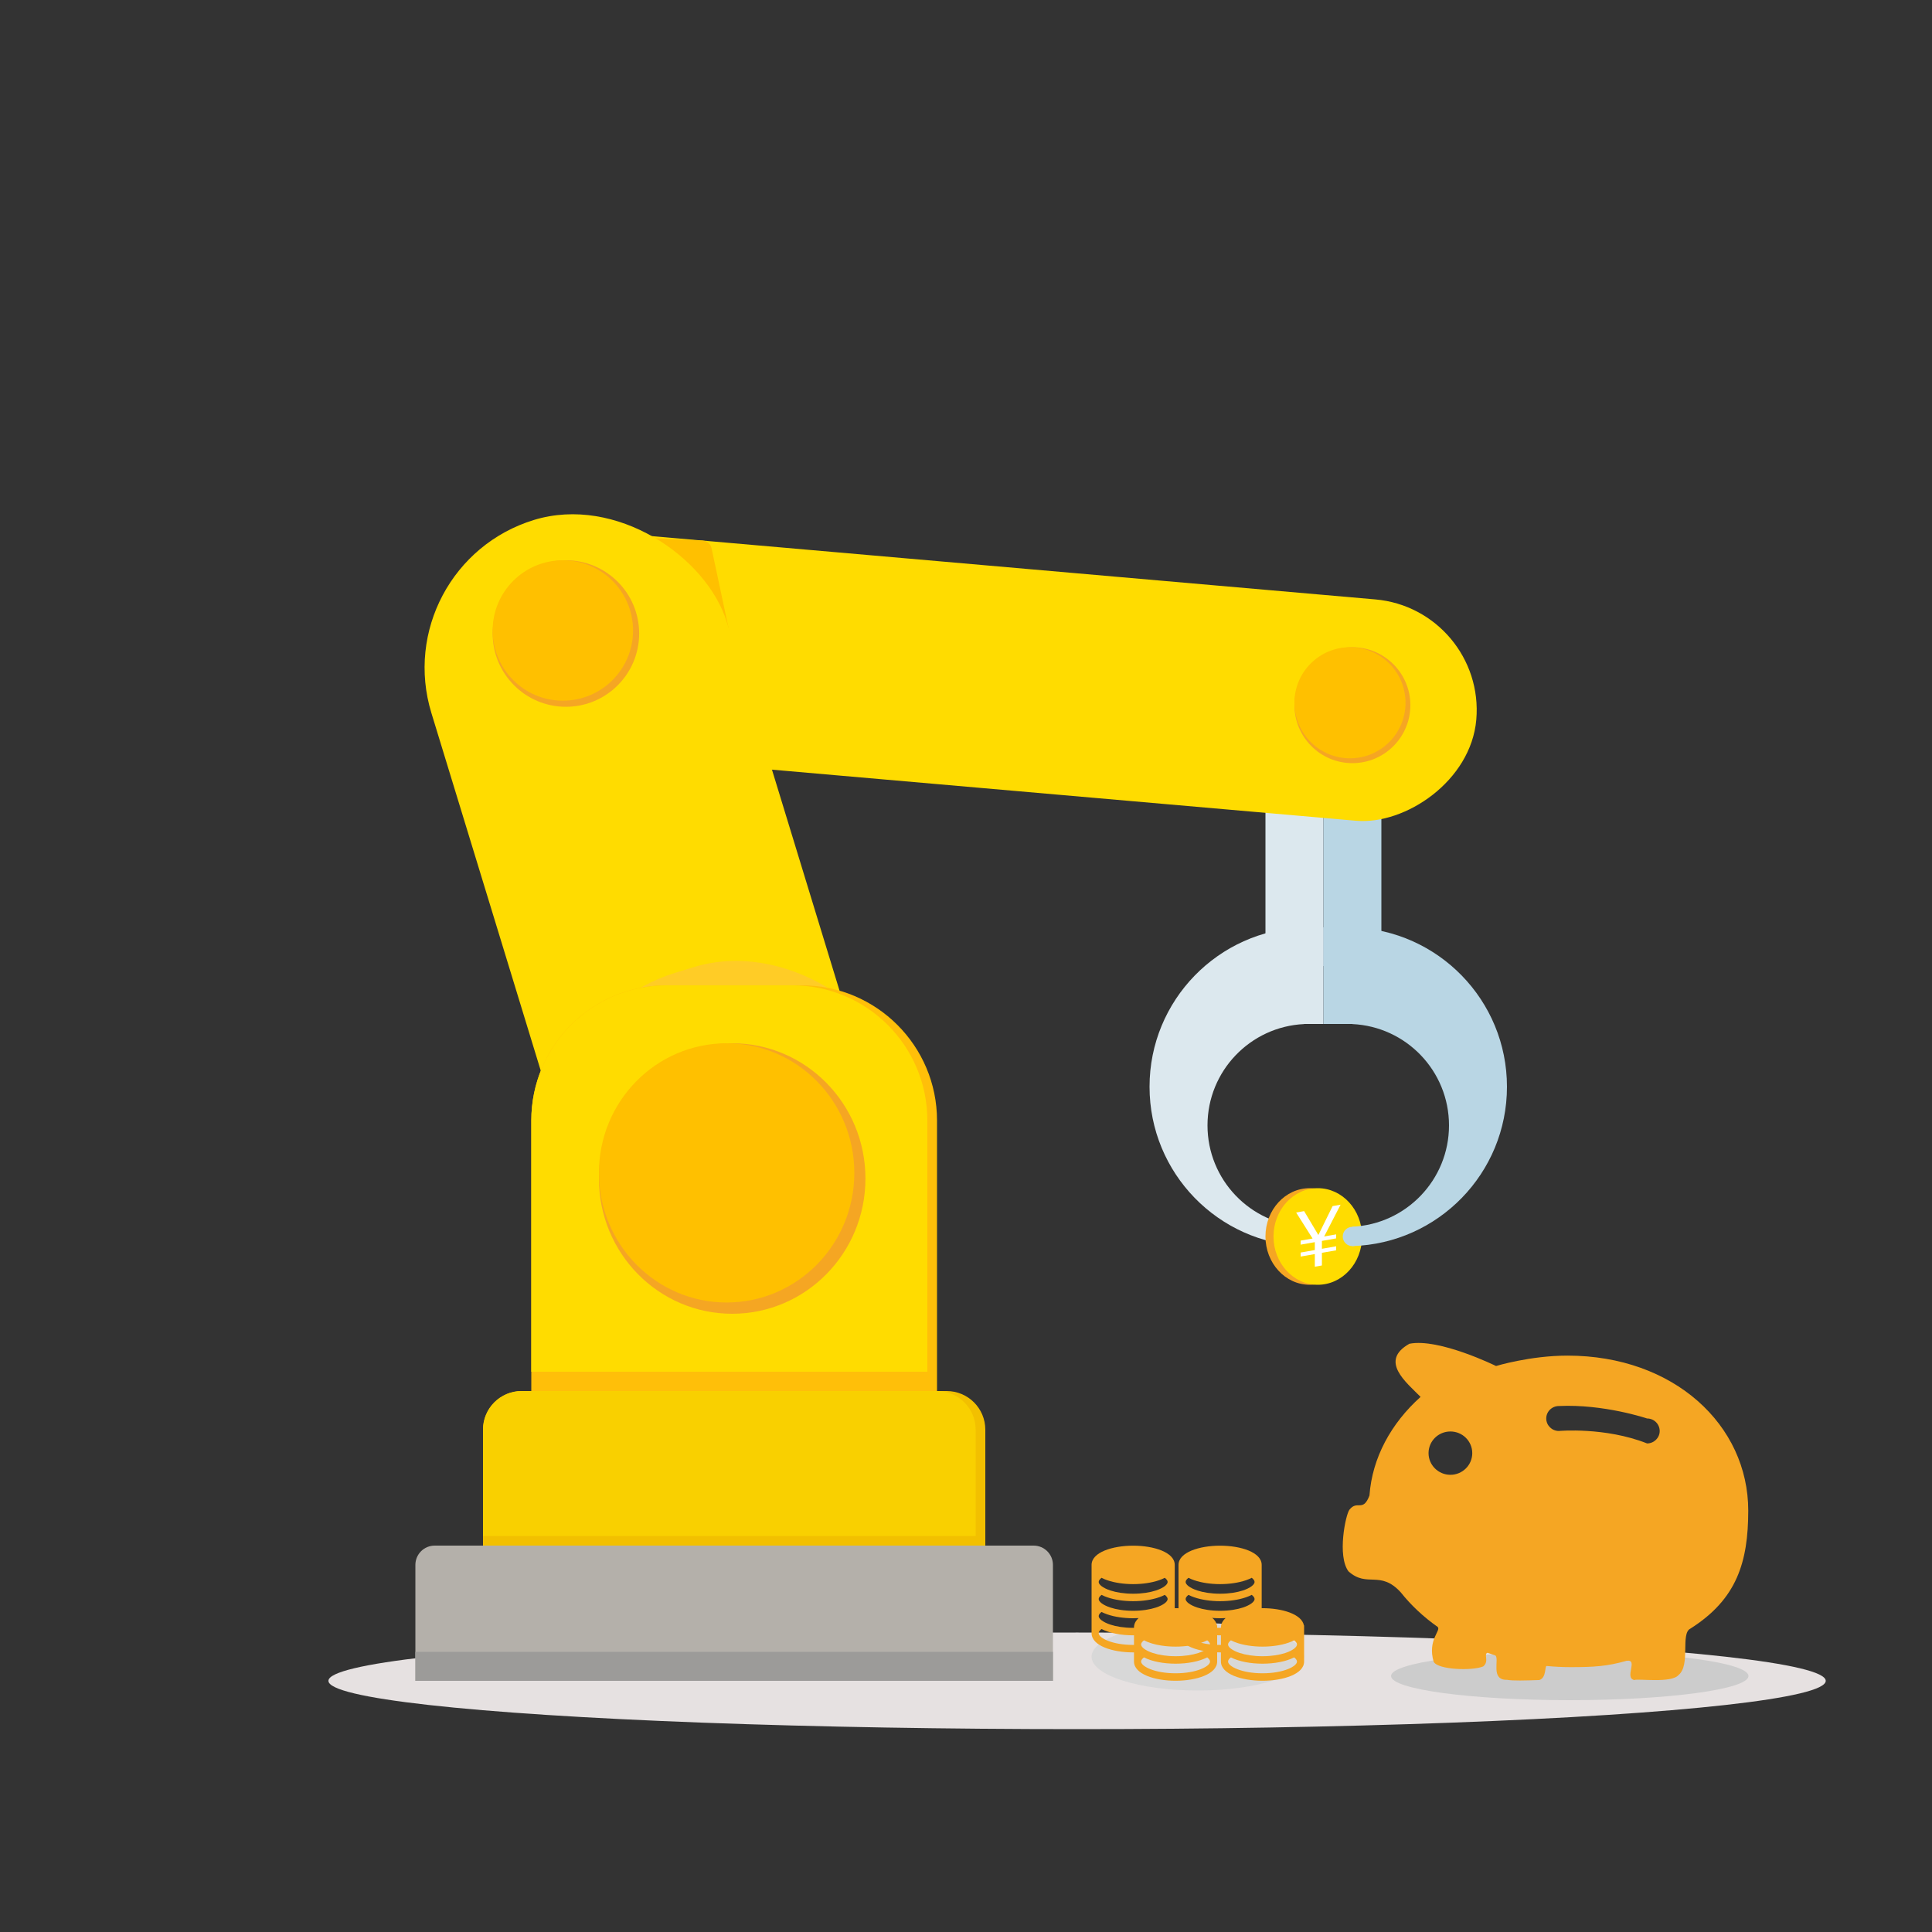 <?xml version="1.0" encoding="UTF-8"?>
<svg width="200px" height="200px" viewBox="0 0 200 200" version="1.1" xmlns="http://www.w3.org/2000/svg" xmlns:xlink="http://www.w3.org/1999/xlink">
    <rect x="0" y="0" width="200" height="200" fill="#333333" stroke="none"/>
    <!-- Generator: Sketch 45.2 (43514) - http://www.bohemiancoding.com/sketch -->
    <title>缺省图</title>
    <desc>Created with Sketch.</desc>
    <defs></defs>
    <g id="切图" stroke="none" stroke-width="1" fill="none" fill-rule="evenodd">
        <g id="缺省图">
            <g id="Group-3" transform="translate(34, 49)">
                <rect id="Rectangle-6" fill="#DCE8EE" x="97" y="32" width="6" height="19"></rect>
                <rect id="Rectangle-6" fill="#B9D6E4" x="103" y="32" width="6" height="19"></rect>
                <g id="Group" transform="translate(93.5, 63.5) scale(-1, 1) translate(-93.5, -63.5) translate(85, 47)" fill="#DCE8EE">
                    <circle id="Oval-5" cx="1" cy="32" r="1"></circle>
                    <path d="M1,0.007 C9.881,0.272 17,7.555 17,16.5 C17,25.445 9.881,32.728 1,32.993 L1,30.988 C6.567,30.727 11,26.131 11,20.5 C11,14.869 6.567,10.273 1,10.012 L1,0.007 Z" id="Combined-Shape"></path>
                </g>
                <g id="金币" transform="translate(97, 74)">
                    <ellipse id="Oval-4" fill="#F5A623" cx="4.583" cy="5" rx="4.583" ry="5"></ellipse>
                    <path d="M5.417,10 C7.948,10 10,7.761 10,5 C10,2.239 7.948,0 5.417,0 C2.885,0 0.833,2.239 0.833,5 C0.833,7.761 2.885,10 5.417,10 Z" id="Oval-4" fill="#FFDC00"></path>
                    <polygon id="¥" fill="#FFFFFF" points="3.177 2.519 4.877 5.211 3.643 5.428 3.643 5.845 5.11 5.587 5.11 6.404 3.643 6.662 3.643 7.078 5.11 6.82 5.11 8.129 5.843 8 5.843 6.691 7.318 6.432 7.318 6.015 5.843 6.275 5.843 5.458 7.318 5.198 7.318 4.782 6.077 5 7.777 1.709 6.952 1.855 5.477 4.847 4.002 2.374"></polygon>
                </g>
                <g id="Group" transform="translate(105, 47)" fill="#B9D6E4">
                    <circle id="Oval-5" cx="1" cy="32" r="1"></circle>
                    <path d="M1,0.007 C9.881,0.272 17,7.555 17,16.5 C17,25.445 9.881,32.728 1,32.993 L1,30.988 C6.567,30.727 11,26.131 11,20.5 C11,14.869 6.567,10.273 1,10.012 L1,0.007 Z" id="Combined-Shape"></path>
                </g>
                <rect id="Rectangle-7" fill="#DCE8EE" x="100" y="47" width="3" height="10"></rect>
                <rect id="Rectangle-7" fill="#B9D6E4" x="103" y="47" width="3" height="10"></rect>
                <path d="M20,95 L64,95 L64,95 C66.209,95 68,96.791 68,99 L68,111 L16,111 L16,99 L16,99 C16,96.791 17.791,95 20,95 Z" id="Rectangle-4" fill="#F2C000"></path>
                <path d="M20,95 L63,95 L63,95 C65.209,95 67,96.791 67,99 L67,110 L16,110 L16,99 L16,99 C16,96.791 17.791,95 20,95 Z" id="Rectangle-4" fill="#F9D000"></path>
                <rect id="Rectangle-5" fill="#FFDC00" transform="translate(69.762, 21.217) rotate(-265) translate(-69.762, -21.217) " x="58.262" y="-28.033" width="23" height="98.5" rx="11.5"></rect>
                <path d="M38.732,6.962 L29.5,6.5 L44.5,30.5 L39.66,7.752 L39.66,7.752 C39.566,7.309 39.185,6.984 38.732,6.962 Z" id="Path-2" fill="#FFC000"></path>
                <rect id="Rectangle-5" fill="#FFDC00" transform="translate(31.804, 39.251) rotate(-17) translate(-31.804, -39.251) " x="15.804" y="3.251" width="32" height="72" rx="16"></rect>
                <rect id="Rectangle-5" fill="#FFBC4C" opacity="0.5" transform="translate(41.983, 68.144) rotate(-17) translate(-41.983, -68.144) " x="23.483" y="50.644" width="37" height="35" rx="17.5"></rect>
                <path d="M35,53 L49,53 L49,53 C56.732,53 63,59.268 63,67 L63,95 L21,95 L21,67 L21,67 C21,59.268 27.268,53 35,53 Z" id="Rectangle-4" fill="#FFBF09"></path>
                <path d="M35,53 L48,53 L48,53 C55.732,53 62,59.268 62,67 L62,93 L21,93 L21,67 L21,67 C21,59.268 27.268,53 35,53 Z" id="Rectangle-4" fill="#FFDC00"></path>
                <ellipse id="Oval-7" fill="#F5A623" cx="41.795" cy="73" rx="13.795" ry="14"></ellipse>
                <ellipse id="Oval-7" fill="#FFC000" cx="41.22" cy="72.417" rx="13.22" ry="13.417"></ellipse>
                <circle id="Oval-7" fill="#F5A623" cx="24.583" cy="16.583" r="7.583"></circle>
                <circle id="Oval-7" fill="#FFC000" cx="24.267" cy="16.267" r="7.267"></circle>
                <circle id="Oval-7" fill="#F5A623" cx="106" cy="24" r="6"></circle>
                <circle id="Oval-7" fill="#FFC000" cx="105.75" cy="23.75" r="5.75"></circle>
                <ellipse id="Oval-3" fill="#E6E1E1" cx="77.5" cy="125" rx="77.5" ry="5"></ellipse>
                <path d="M11,111 L73,111 L73,111 C74.105,111 75,111.895 75,113 L75,125 L9,125 L9,113 L9,113 C9,111.895 9.895,111 11,111 Z" id="Rectangle" fill="#B4B0AA"></path>
                <rect id="Rectangle-2" fill="#9C9B99" x="9" y="122" width="66" height="3"></rect>
                <ellipse id="Oval-6" fill="#CCCCCC" cx="128.5" cy="124.5" rx="18.5" ry="2.5"></ellipse>
                <g id="存钱罐" transform="translate(105, 90)" fill-rule="nonzero" fill="#F5A623">
                    <path d="M35.988,29.595 C34.943,30.089 36.025,33.337 34.775,34.387 C34.03,35.281 30.559,34.746 30.181,34.917 C29.11,34.678 30.643,32.729 29.378,32.927 C27.352,33.504 25.95,33.581 23.593,33.581 C22.753,33.581 21.928,33.54 21.115,33.462 C20.889,33.441 21.115,34.683 20.348,34.917 C18.941,34.969 17.581,35.006 17.02,34.896 C15.235,34.943 16.253,32.714 15.796,32.371 C15.523,32.282 15.256,32.189 14.993,32.095 C14.547,32.209 15.198,32.968 14.547,33.504 C13.45,33.982 9.832,33.867 9.412,33.02 C8.746,30.765 10.21,29.793 9.827,29.419 C8.352,28.379 7.06,27.168 6,25.832 C3.863,23.504 2.54,25.401 0.598,23.67 C-0.594,22.08 0.298,17.792 0.692,17.288 C1.511,16.238 2.089,17.595 2.766,15.817 C3.049,11.904 5.002,8.349 8.058,5.605 C6.572,4.098 3.748,1.884 6.898,0.106 C9.953,-0.507 15.87,2.409 15.87,2.409 C15.87,2.409 19.393,1.333 23.267,1.333 C34.287,1.333 41.978,8.521 41.978,17.382 C41.973,22.709 40.802,26.544 35.988,29.595 L35.988,29.595 Z M11.145,9.186 C9.895,9.186 8.882,10.189 8.882,11.426 C8.882,12.663 9.895,13.671 11.145,13.671 C12.394,13.671 13.408,12.668 13.408,11.426 C13.408,10.189 12.394,9.186 11.145,9.186 L11.145,9.186 Z M31.504,7.84 C31.504,7.84 27.047,6.332 22.375,6.551 C21.655,6.551 21.067,7.128 21.067,7.84 C21.067,8.552 21.65,9.134 22.375,9.134 C22.375,9.134 27.157,8.702 31.504,10.423 C32.224,10.423 32.812,9.846 32.812,9.134 C32.806,8.417 32.224,7.84 31.504,7.84 L31.504,7.84 Z" id="Shape"></path>
                </g>
            </g>
            <ellipse id="Oval-8" fill="#D8D8D8" cx="124" cy="171.5" rx="11" ry="3.5"></ellipse>
            <g id="金币-(1)" transform="translate(113, 160)" fill-rule="nonzero" fill="#F5A623">
                <path d="M12.979,8.257 C12.758,7.088 10.715,6.478 8.695,6.478 C8.666,6.478 8.638,6.479 8.609,6.48 L8.609,5.531 L8.609,3.764 L8.609,1.998 C8.609,0.691 6.443,0.008 4.304,0.008 C2.165,0.008 0,0.691 0,1.998 L0,3.764 L0,5.531 L0,7.299 L0,9.065 C0,10.372 2.165,11.055 4.304,11.055 C4.333,11.055 4.362,11.054 4.391,11.054 L4.391,12.002 C4.391,13.308 6.556,13.992 8.695,13.992 C10.834,13.992 13,13.308 13,12.002 L13,10.235 L13,8.468 L13,8.257 L12.979,8.257 Z M8.695,13.218 C6.517,13.218 5.127,12.498 5.127,12.002 C5.127,11.869 5.231,11.718 5.421,11.571 C6.251,12.003 7.477,12.225 8.695,12.225 C9.913,12.225 11.139,12.003 11.969,11.571 C12.16,11.718 12.263,11.869 12.263,12.002 C12.263,12.498 10.873,13.218 8.695,13.218 Z M0.736,9.065 C0.736,8.932 0.84,8.782 1.03,8.634 C1.861,9.066 3.087,9.288 4.304,9.288 C4.333,9.288 4.362,9.287 4.391,9.287 L4.391,10.235 L4.391,10.28 C4.362,10.28 4.334,10.282 4.304,10.282 C2.126,10.282 0.736,9.561 0.736,9.065 Z M11.568,10.909 C11.416,10.983 11.242,11.054 11.045,11.119 C10.444,11.314 9.645,11.451 8.695,11.451 C7.746,11.451 6.946,11.314 6.346,11.119 C6.167,11.06 6.006,10.997 5.864,10.93 C5.85,10.923 5.836,10.916 5.822,10.909 C5.662,10.831 5.528,10.749 5.421,10.666 C5.397,10.647 5.373,10.628 5.351,10.609 C5.21,10.484 5.133,10.358 5.129,10.245 C5.129,10.241 5.127,10.238 5.127,10.235 C5.127,10.101 5.231,9.952 5.421,9.804 C5.632,9.914 5.868,10.01 6.124,10.092 C6.29,10.146 6.463,10.194 6.642,10.235 C6.714,10.252 6.787,10.268 6.861,10.283 C7.096,10.33 7.339,10.368 7.588,10.396 C7.704,10.409 7.822,10.421 7.94,10.429 C8.19,10.449 8.442,10.458 8.695,10.458 C8.948,10.458 9.2,10.449 9.451,10.429 C9.901,10.396 10.34,10.33 10.748,10.235 C11.205,10.129 11.622,9.985 11.97,9.804 C12.16,9.952 12.263,10.101 12.263,10.235 C12.263,10.369 12.16,10.518 11.969,10.666 C11.863,10.749 11.729,10.831 11.568,10.909 Z M1.431,7.972 C1.271,7.894 1.137,7.812 1.03,7.73 C0.84,7.582 0.736,7.432 0.736,7.299 C0.736,7.165 0.84,7.015 1.03,6.868 C1.378,7.049 1.795,7.192 2.252,7.299 C2.66,7.394 3.1,7.458 3.55,7.492 C3.8,7.512 4.052,7.521 4.304,7.521 C4.492,7.521 4.68,7.516 4.867,7.505 C4.747,7.613 4.648,7.73 4.57,7.855 C4.455,8.041 4.391,8.245 4.391,8.468 L4.391,8.468 L4.391,8.513 C4.362,8.513 4.334,8.515 4.304,8.515 C3.355,8.515 2.555,8.378 1.955,8.182 C1.757,8.118 1.584,8.047 1.431,7.972 Z M0.736,5.531 C0.736,5.398 0.84,5.248 1.03,5.1 C1.378,5.281 1.795,5.425 2.252,5.531 C2.659,5.626 3.099,5.692 3.549,5.725 C3.799,5.744 4.052,5.754 4.304,5.754 C4.557,5.754 4.81,5.744 5.06,5.725 C5.51,5.692 5.949,5.626 6.357,5.531 C6.814,5.425 7.231,5.281 7.578,5.1 C7.769,5.248 7.873,5.398 7.873,5.531 C7.873,5.665 7.769,5.815 7.579,5.963 C7.472,6.045 7.338,6.127 7.178,6.205 C7.026,6.28 6.852,6.351 6.654,6.415 C6.054,6.61 5.254,6.748 4.304,6.748 C3.354,6.748 2.555,6.61 1.954,6.415 C1.757,6.351 1.584,6.28 1.431,6.205 C1.271,6.127 1.136,6.045 1.03,5.963 C0.84,5.815 0.736,5.665 0.736,5.531 Z M0.736,3.764 C0.736,3.631 0.84,3.481 1.03,3.333 C1.378,3.515 1.795,3.659 2.253,3.764 C2.661,3.86 3.102,3.925 3.553,3.959 C3.801,3.978 4.053,3.988 4.304,3.988 C4.556,3.988 4.807,3.978 5.056,3.959 C5.507,3.925 5.947,3.86 6.356,3.764 C6.813,3.659 7.231,3.515 7.578,3.333 C7.769,3.481 7.873,3.631 7.873,3.764 C7.873,3.898 7.769,4.048 7.578,4.196 C7.472,4.279 7.338,4.36 7.178,4.438 C7.025,4.512 6.851,4.584 6.654,4.648 C6.054,4.844 5.254,4.981 4.304,4.981 C3.355,4.981 2.555,4.844 1.955,4.648 C1.757,4.584 1.584,4.512 1.431,4.438 C1.271,4.36 1.137,4.279 1.03,4.196 C0.84,4.048 0.736,3.898 0.736,3.764 Z" id="Shape"></path>
            </g>
            <g id="金币-(1)" transform="translate(122, 160)" fill-rule="nonzero" fill="#F5A623">
                <path d="M12.979,8.257 C12.758,7.088 10.715,6.478 8.695,6.478 C8.666,6.478 8.638,6.479 8.609,6.48 L8.609,5.531 L8.609,3.764 L8.609,1.998 C8.609,0.691 6.443,0.008 4.304,0.008 C2.165,0.008 0,0.691 0,1.998 L0,3.764 L0,5.531 L0,7.299 L0,9.065 C0,10.372 2.165,11.055 4.304,11.055 C4.333,11.055 4.362,11.054 4.391,11.054 L4.391,12.002 C4.391,13.308 6.556,13.992 8.695,13.992 C10.834,13.992 13,13.308 13,12.002 L13,10.235 L13,8.468 L13,8.257 L12.979,8.257 Z M8.695,13.218 C6.517,13.218 5.127,12.498 5.127,12.002 C5.127,11.869 5.231,11.718 5.421,11.571 C6.251,12.003 7.477,12.225 8.695,12.225 C9.913,12.225 11.139,12.003 11.969,11.571 C12.16,11.718 12.263,11.869 12.263,12.002 C12.263,12.498 10.873,13.218 8.695,13.218 Z M0.736,9.065 C0.736,8.932 0.84,8.782 1.03,8.634 C1.861,9.066 3.087,9.288 4.304,9.288 C4.333,9.288 4.362,9.287 4.391,9.287 L4.391,10.235 L4.391,10.28 C4.362,10.28 4.334,10.282 4.304,10.282 C2.126,10.282 0.736,9.561 0.736,9.065 Z M11.568,10.909 C11.416,10.983 11.242,11.054 11.045,11.119 C10.444,11.314 9.645,11.451 8.695,11.451 C7.746,11.451 6.946,11.314 6.346,11.119 C6.167,11.06 6.006,10.997 5.864,10.93 C5.85,10.923 5.836,10.916 5.822,10.909 C5.662,10.831 5.528,10.749 5.421,10.666 C5.397,10.647 5.373,10.628 5.351,10.609 C5.21,10.484 5.133,10.358 5.129,10.245 C5.129,10.241 5.127,10.238 5.127,10.235 C5.127,10.101 5.231,9.952 5.421,9.804 C5.632,9.914 5.868,10.01 6.124,10.092 C6.29,10.146 6.463,10.194 6.642,10.235 C6.714,10.252 6.787,10.268 6.861,10.283 C7.096,10.33 7.339,10.368 7.588,10.396 C7.704,10.409 7.822,10.421 7.94,10.429 C8.19,10.449 8.442,10.458 8.695,10.458 C8.948,10.458 9.2,10.449 9.451,10.429 C9.901,10.396 10.34,10.33 10.748,10.235 C11.205,10.129 11.622,9.985 11.97,9.804 C12.16,9.952 12.263,10.101 12.263,10.235 C12.263,10.369 12.16,10.518 11.969,10.666 C11.863,10.749 11.729,10.831 11.568,10.909 Z M1.431,7.972 C1.271,7.894 1.137,7.812 1.03,7.73 C0.84,7.582 0.736,7.432 0.736,7.299 C0.736,7.165 0.84,7.015 1.03,6.868 C1.378,7.049 1.795,7.192 2.252,7.299 C2.66,7.394 3.1,7.458 3.55,7.492 C3.8,7.512 4.052,7.521 4.304,7.521 C4.492,7.521 4.68,7.516 4.867,7.505 C4.747,7.613 4.648,7.73 4.57,7.855 C4.455,8.041 4.391,8.245 4.391,8.468 L4.391,8.468 L4.391,8.513 C4.362,8.513 4.334,8.515 4.304,8.515 C3.355,8.515 2.555,8.378 1.955,8.182 C1.757,8.118 1.584,8.047 1.431,7.972 Z M0.736,5.531 C0.736,5.398 0.84,5.248 1.03,5.1 C1.378,5.281 1.795,5.425 2.252,5.531 C2.659,5.626 3.099,5.692 3.549,5.725 C3.799,5.744 4.052,5.754 4.304,5.754 C4.557,5.754 4.81,5.744 5.06,5.725 C5.51,5.692 5.949,5.626 6.357,5.531 C6.814,5.425 7.231,5.281 7.578,5.1 C7.769,5.248 7.873,5.398 7.873,5.531 C7.873,5.665 7.769,5.815 7.579,5.963 C7.472,6.045 7.338,6.127 7.178,6.205 C7.026,6.28 6.852,6.351 6.654,6.415 C6.054,6.61 5.254,6.748 4.304,6.748 C3.354,6.748 2.555,6.61 1.954,6.415 C1.757,6.351 1.584,6.28 1.431,6.205 C1.271,6.127 1.136,6.045 1.03,5.963 C0.84,5.815 0.736,5.665 0.736,5.531 Z M0.736,3.764 C0.736,3.631 0.84,3.481 1.03,3.333 C1.378,3.515 1.795,3.659 2.253,3.764 C2.661,3.86 3.102,3.925 3.553,3.959 C3.801,3.978 4.053,3.988 4.304,3.988 C4.556,3.988 4.807,3.978 5.056,3.959 C5.507,3.925 5.947,3.86 6.356,3.764 C6.813,3.659 7.231,3.515 7.578,3.333 C7.769,3.481 7.873,3.631 7.873,3.764 C7.873,3.898 7.769,4.048 7.578,4.196 C7.472,4.279 7.338,4.36 7.178,4.438 C7.025,4.512 6.851,4.584 6.654,4.648 C6.054,4.844 5.254,4.981 4.304,4.981 C3.355,4.981 2.555,4.844 1.955,4.648 C1.757,4.584 1.584,4.512 1.431,4.438 C1.271,4.36 1.137,4.279 1.03,4.196 C0.84,4.048 0.736,3.898 0.736,3.764 Z" id="Shape"></path>
            </g>
        </g>
    </g>
</svg>